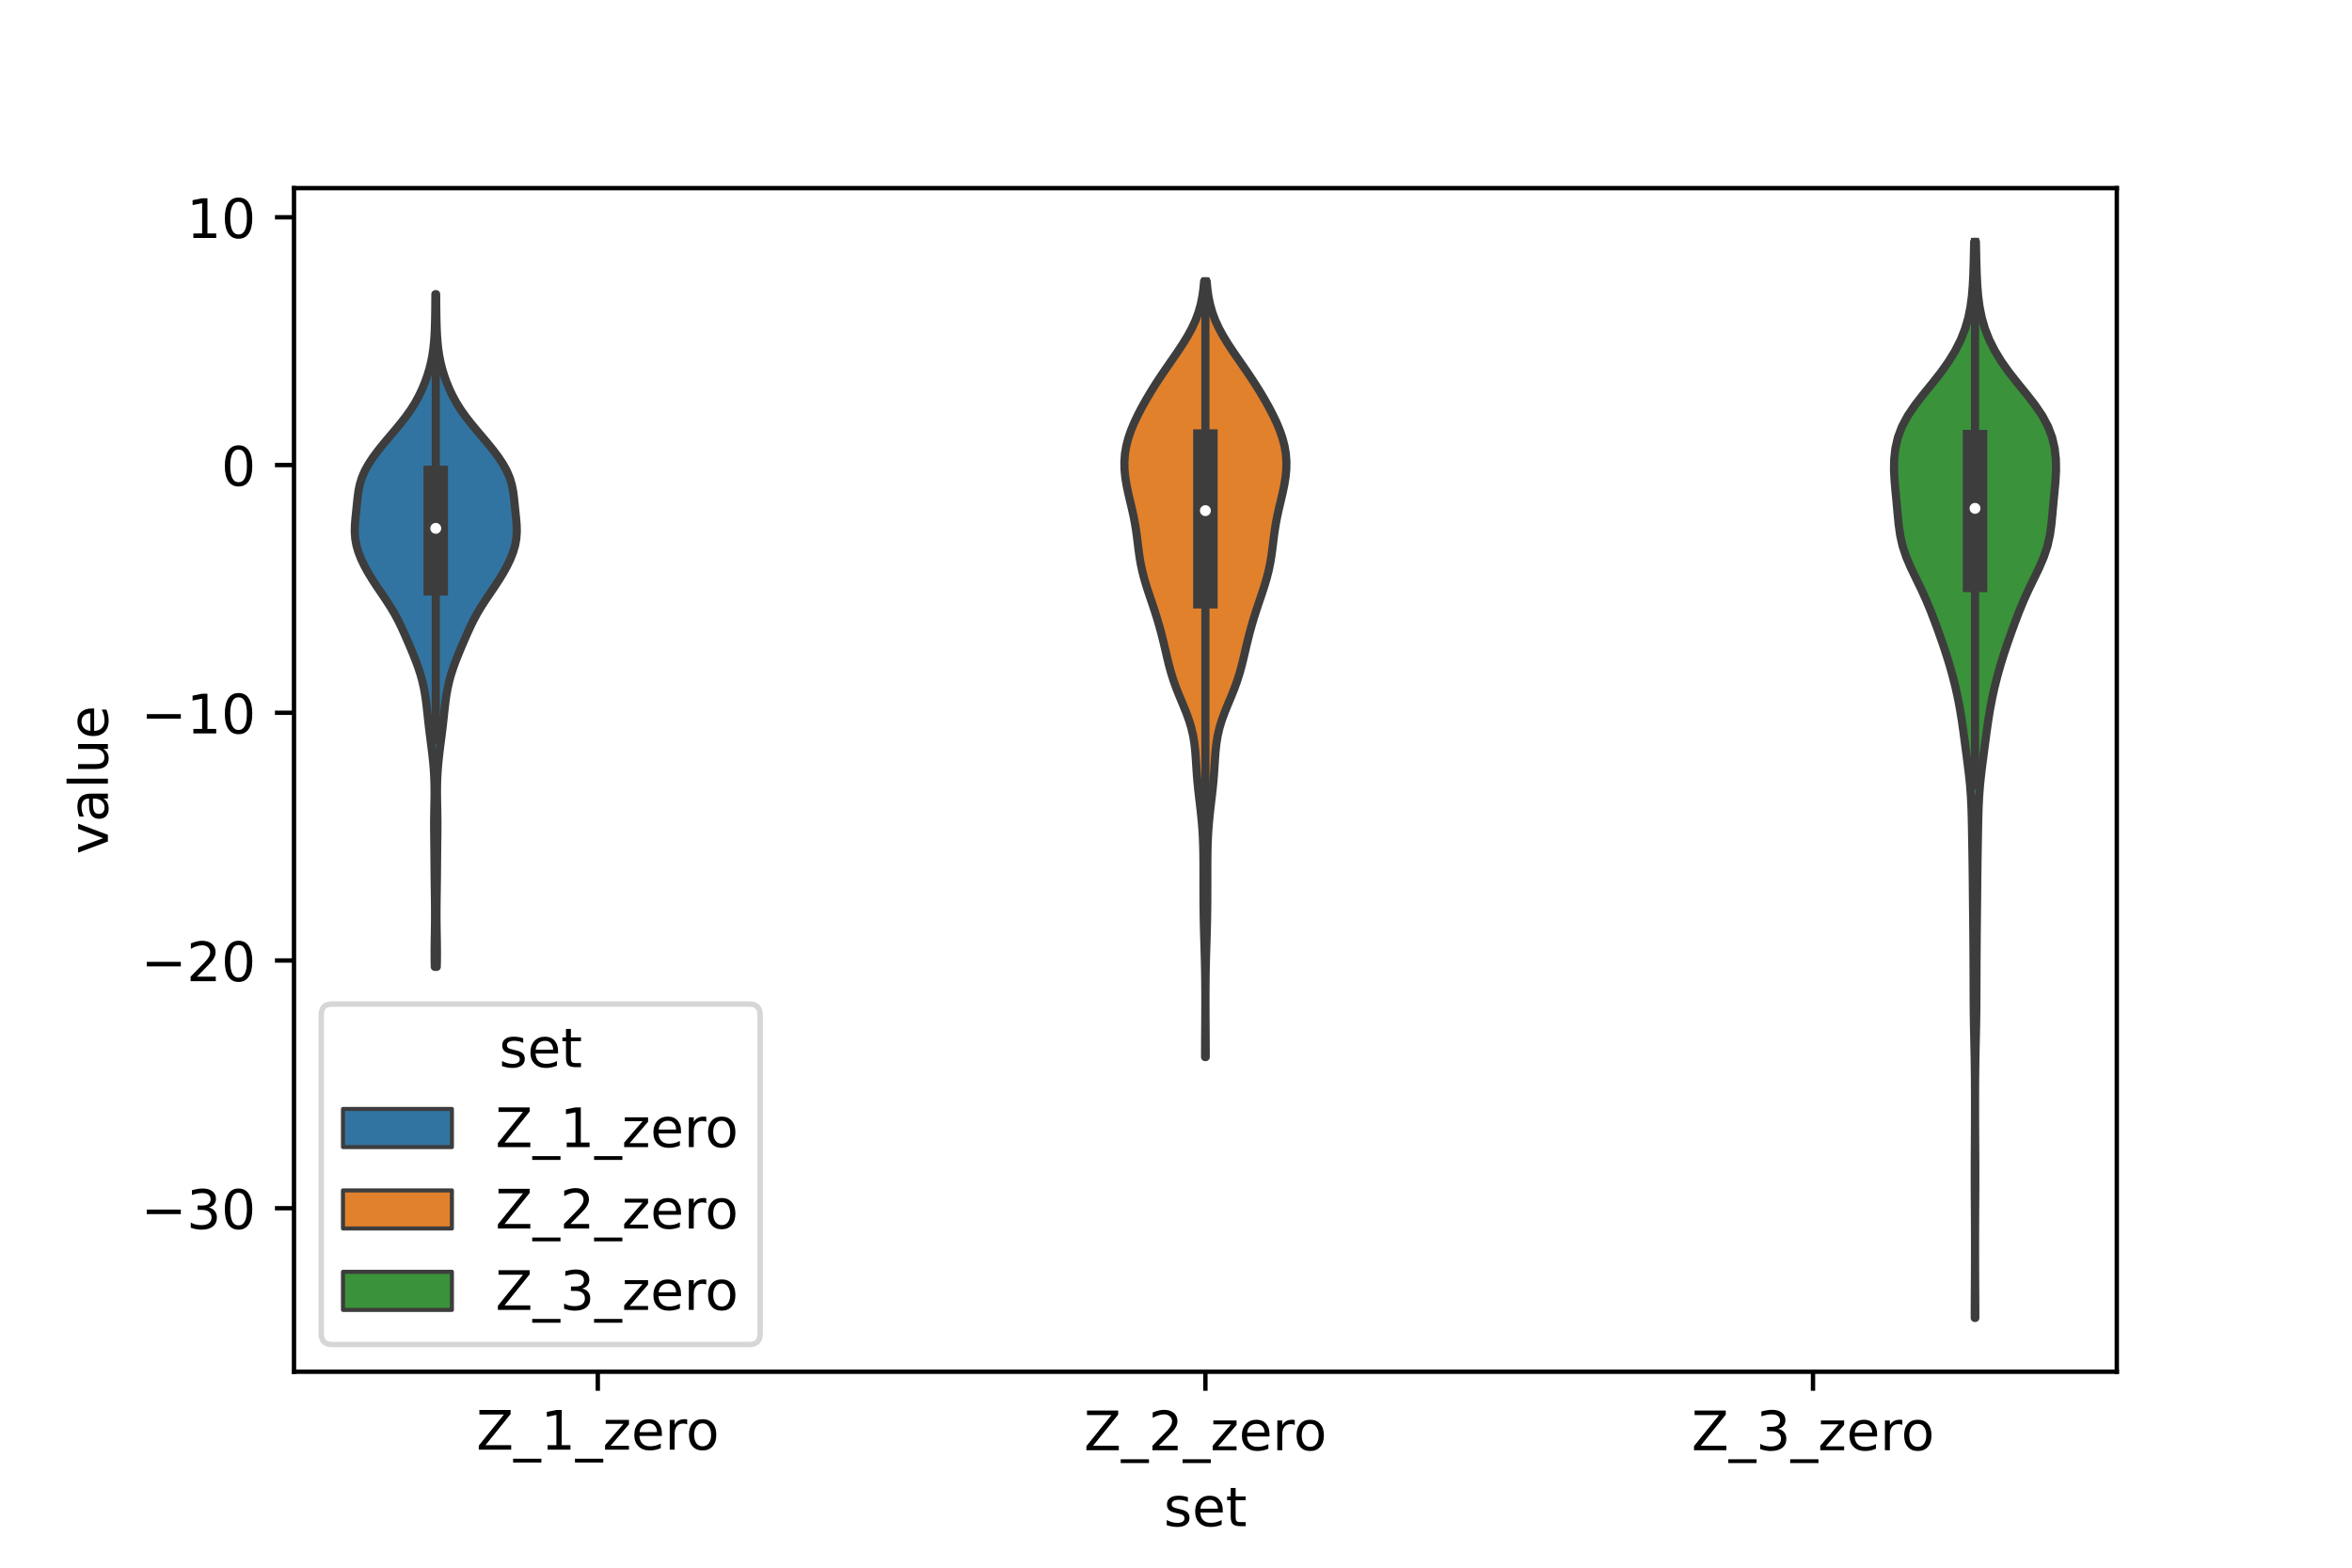 <?xml version="1.0" encoding="utf-8" standalone="no"?>
<!DOCTYPE svg PUBLIC "-//W3C//DTD SVG 1.1//EN"
  "http://www.w3.org/Graphics/SVG/1.1/DTD/svg11.dtd">
<!-- Created with matplotlib (https://matplotlib.org/) -->
<svg height="288pt" version="1.1" viewBox="0 0 432 288" width="432pt" xmlns="http://www.w3.org/2000/svg" xmlns:xlink="http://www.w3.org/1999/xlink">
 <defs>
  <style type="text/css">*{stroke-linecap:butt;stroke-linejoin:round;}</style>
 </defs>
 <g id="figure_1">
  <g id="patch_1">
   <path d="M 0 288 
L 432 288 
L 432 0 
L 0 0 
z
" style="fill:#ffffff;"/>
  </g>
  <g id="axes_1">
   <g id="patch_2">
    <path d="M 54 252 
L 388.8 252 
L 388.8 34.56 
L 54 34.56 
z
" style="fill:#ffffff;"/>
   </g>
   <g id="PolyCollection_1">
    <defs>
     <path d="M 80.222 -110.38 
L 79.858 -110.38 
L 79.835 -111.628 
L 79.827 -112.877 
L 79.833 -114.125 
L 79.85 -115.373 
L 79.872 -116.622 
L 79.891 -117.87 
L 79.904 -119.118 
L 79.906 -120.366 
L 79.9 -121.615 
L 79.887 -122.863 
L 79.869 -124.111 
L 79.851 -125.36 
L 79.834 -126.608 
L 79.821 -127.856 
L 79.811 -129.105 
L 79.801 -130.353 
L 79.79 -131.601 
L 79.775 -132.85 
L 79.758 -134.098 
L 79.744 -135.346 
L 79.739 -136.594 
L 79.747 -137.843 
L 79.768 -139.091 
L 79.793 -140.339 
L 79.814 -141.588 
L 79.819 -142.836 
L 79.801 -144.084 
L 79.754 -145.333 
L 79.679 -146.581 
L 79.575 -147.829 
L 79.447 -149.078 
L 79.3 -150.326 
L 79.141 -151.574 
L 78.981 -152.822 
L 78.826 -154.071 
L 78.682 -155.319 
L 78.547 -156.567 
L 78.412 -157.816 
L 78.264 -159.064 
L 78.086 -160.312 
L 77.864 -161.561 
L 77.585 -162.809 
L 77.244 -164.057 
L 76.842 -165.306 
L 76.386 -166.554 
L 75.891 -167.802 
L 75.371 -169.05 
L 74.838 -170.299 
L 74.293 -171.547 
L 73.727 -172.795 
L 73.118 -174.044 
L 72.445 -175.292 
L 71.7 -176.54 
L 70.892 -177.789 
L 70.048 -179.037 
L 69.202 -180.285 
L 68.387 -181.533 
L 67.627 -182.782 
L 66.939 -184.03 
L 66.338 -185.278 
L 65.845 -186.527 
L 65.477 -187.775 
L 65.249 -189.023 
L 65.16 -190.272 
L 65.186 -191.52 
L 65.286 -192.768 
L 65.415 -194.017 
L 65.542 -195.265 
L 65.672 -196.513 
L 65.837 -197.761 
L 66.088 -199.01 
L 66.47 -200.258 
L 67.008 -201.506 
L 67.699 -202.755 
L 68.525 -204.003 
L 69.456 -205.251 
L 70.462 -206.5 
L 71.512 -207.748 
L 72.572 -208.996 
L 73.604 -210.245 
L 74.575 -211.493 
L 75.459 -212.741 
L 76.242 -213.989 
L 76.926 -215.238 
L 77.522 -216.486 
L 78.04 -217.734 
L 78.487 -218.983 
L 78.866 -220.231 
L 79.176 -221.479 
L 79.419 -222.728 
L 79.599 -223.976 
L 79.727 -225.224 
L 79.815 -226.472 
L 79.874 -227.721 
L 79.912 -228.969 
L 79.937 -230.217 
L 79.952 -231.466 
L 79.962 -232.714 
L 79.971 -233.962 
L 80.109 -233.962 
L 80.109 -233.962 
L 80.118 -232.714 
L 80.128 -231.466 
L 80.143 -230.217 
L 80.168 -228.969 
L 80.206 -227.721 
L 80.265 -226.472 
L 80.353 -225.224 
L 80.481 -223.976 
L 80.661 -222.728 
L 80.904 -221.479 
L 81.214 -220.231 
L 81.593 -218.983 
L 82.04 -217.734 
L 82.558 -216.486 
L 83.154 -215.238 
L 83.838 -213.989 
L 84.621 -212.741 
L 85.505 -211.493 
L 86.476 -210.245 
L 87.508 -208.996 
L 88.568 -207.748 
L 89.618 -206.5 
L 90.624 -205.251 
L 91.555 -204.003 
L 92.381 -202.755 
L 93.072 -201.506 
L 93.61 -200.258 
L 93.992 -199.01 
L 94.243 -197.761 
L 94.408 -196.513 
L 94.538 -195.265 
L 94.665 -194.017 
L 94.794 -192.768 
L 94.894 -191.52 
L 94.92 -190.272 
L 94.831 -189.023 
L 94.603 -187.775 
L 94.235 -186.527 
L 93.742 -185.278 
L 93.141 -184.03 
L 92.453 -182.782 
L 91.693 -181.533 
L 90.878 -180.285 
L 90.032 -179.037 
L 89.188 -177.789 
L 88.38 -176.54 
L 87.635 -175.292 
L 86.962 -174.044 
L 86.353 -172.795 
L 85.787 -171.547 
L 85.242 -170.299 
L 84.709 -169.05 
L 84.189 -167.802 
L 83.694 -166.554 
L 83.238 -165.306 
L 82.836 -164.057 
L 82.495 -162.809 
L 82.216 -161.561 
L 81.994 -160.312 
L 81.816 -159.064 
L 81.668 -157.816 
L 81.533 -156.567 
L 81.398 -155.319 
L 81.254 -154.071 
L 81.099 -152.822 
L 80.939 -151.574 
L 80.78 -150.326 
L 80.633 -149.078 
L 80.505 -147.829 
L 80.401 -146.581 
L 80.326 -145.333 
L 80.279 -144.084 
L 80.261 -142.836 
L 80.266 -141.588 
L 80.287 -140.339 
L 80.312 -139.091 
L 80.333 -137.843 
L 80.341 -136.594 
L 80.336 -135.346 
L 80.322 -134.098 
L 80.305 -132.85 
L 80.29 -131.601 
L 80.279 -130.353 
L 80.269 -129.105 
L 80.259 -127.856 
L 80.246 -126.608 
L 80.229 -125.36 
L 80.211 -124.111 
L 80.193 -122.863 
L 80.18 -121.615 
L 80.174 -120.366 
L 80.176 -119.118 
L 80.189 -117.87 
L 80.208 -116.622 
L 80.23 -115.373 
L 80.247 -114.125 
L 80.253 -112.877 
L 80.245 -111.628 
L 80.222 -110.38 
z
" id="m6cde7a733e" style="stroke:#3d3d3d;stroke-width:1.5;"/>
    </defs>
    <g clip-path="url(#p2ab3813fb4)">
     <use style="fill:#3274a1;stroke:#3d3d3d;stroke-width:1.5;" x="0" xlink:href="#m6cde7a733e" y="288"/>
    </g>
   </g>
   <g id="PolyCollection_2">
    <defs>
     <path d="M 221.459 -93.803 
L 221.341 -93.803 
L 221.344 -95.242 
L 221.35 -96.682 
L 221.359 -98.121 
L 221.369 -99.561 
L 221.378 -101 
L 221.384 -102.44 
L 221.387 -103.879 
L 221.386 -105.319 
L 221.38 -106.758 
L 221.367 -108.197 
L 221.346 -109.637 
L 221.316 -111.076 
L 221.279 -112.516 
L 221.236 -113.955 
L 221.192 -115.395 
L 221.15 -116.834 
L 221.114 -118.274 
L 221.086 -119.713 
L 221.067 -121.153 
L 221.054 -122.592 
L 221.047 -124.032 
L 221.044 -125.471 
L 221.045 -126.91 
L 221.045 -128.35 
L 221.04 -129.789 
L 221.026 -131.229 
L 220.995 -132.668 
L 220.939 -134.108 
L 220.856 -135.547 
L 220.742 -136.987 
L 220.601 -138.426 
L 220.44 -139.866 
L 220.27 -141.305 
L 220.104 -142.745 
L 219.957 -144.184 
L 219.834 -145.623 
L 219.735 -147.063 
L 219.645 -148.502 
L 219.539 -149.942 
L 219.385 -151.381 
L 219.152 -152.821 
L 218.82 -154.26 
L 218.383 -155.7 
L 217.857 -157.139 
L 217.272 -158.579 
L 216.671 -160.018 
L 216.094 -161.458 
L 215.571 -162.897 
L 215.115 -164.336 
L 214.719 -165.776 
L 214.366 -167.215 
L 214.031 -168.655 
L 213.691 -170.094 
L 213.33 -171.534 
L 212.938 -172.973 
L 212.513 -174.413 
L 212.057 -175.852 
L 211.578 -177.292 
L 211.092 -178.731 
L 210.619 -180.171 
L 210.185 -181.61 
L 209.81 -183.05 
L 209.505 -184.489 
L 209.267 -185.928 
L 209.075 -187.368 
L 208.9 -188.807 
L 208.711 -190.247 
L 208.485 -191.686 
L 208.212 -193.126 
L 207.895 -194.565 
L 207.554 -196.005 
L 207.217 -197.444 
L 206.916 -198.884 
L 206.682 -200.323 
L 206.543 -201.763 
L 206.52 -203.202 
L 206.627 -204.641 
L 206.871 -206.081 
L 207.246 -207.52 
L 207.744 -208.96 
L 208.345 -210.399 
L 209.031 -211.839 
L 209.784 -213.278 
L 210.594 -214.718 
L 211.453 -216.157 
L 212.358 -217.597 
L 213.307 -219.036 
L 214.289 -220.476 
L 215.288 -221.915 
L 216.28 -223.354 
L 217.234 -224.794 
L 218.117 -226.233 
L 218.903 -227.673 
L 219.57 -229.112 
L 220.109 -230.552 
L 220.522 -231.991 
L 220.822 -233.431 
L 221.028 -234.87 
L 221.163 -236.31 
L 221.637 -236.31 
L 221.637 -236.31 
L 221.772 -234.87 
L 221.978 -233.431 
L 222.278 -231.991 
L 222.691 -230.552 
L 223.23 -229.112 
L 223.897 -227.673 
L 224.683 -226.233 
L 225.566 -224.794 
L 226.52 -223.354 
L 227.512 -221.915 
L 228.511 -220.476 
L 229.493 -219.036 
L 230.442 -217.597 
L 231.347 -216.157 
L 232.206 -214.718 
L 233.016 -213.278 
L 233.769 -211.839 
L 234.455 -210.399 
L 235.056 -208.96 
L 235.554 -207.52 
L 235.929 -206.081 
L 236.173 -204.641 
L 236.28 -203.202 
L 236.257 -201.763 
L 236.118 -200.323 
L 235.884 -198.884 
L 235.583 -197.444 
L 235.246 -196.005 
L 234.905 -194.565 
L 234.588 -193.126 
L 234.315 -191.686 
L 234.089 -190.247 
L 233.9 -188.807 
L 233.725 -187.368 
L 233.533 -185.928 
L 233.295 -184.489 
L 232.99 -183.05 
L 232.615 -181.61 
L 232.181 -180.171 
L 231.708 -178.731 
L 231.222 -177.292 
L 230.743 -175.852 
L 230.287 -174.413 
L 229.862 -172.973 
L 229.47 -171.534 
L 229.109 -170.094 
L 228.769 -168.655 
L 228.434 -167.215 
L 228.081 -165.776 
L 227.685 -164.336 
L 227.229 -162.897 
L 226.706 -161.458 
L 226.129 -160.018 
L 225.528 -158.579 
L 224.943 -157.139 
L 224.417 -155.7 
L 223.98 -154.26 
L 223.648 -152.821 
L 223.415 -151.381 
L 223.261 -149.942 
L 223.155 -148.502 
L 223.065 -147.063 
L 222.966 -145.623 
L 222.843 -144.184 
L 222.696 -142.745 
L 222.53 -141.305 
L 222.36 -139.866 
L 222.199 -138.426 
L 222.058 -136.987 
L 221.944 -135.547 
L 221.861 -134.108 
L 221.805 -132.668 
L 221.774 -131.229 
L 221.76 -129.789 
L 221.755 -128.35 
L 221.755 -126.91 
L 221.756 -125.471 
L 221.753 -124.032 
L 221.746 -122.592 
L 221.733 -121.153 
L 221.714 -119.713 
L 221.686 -118.274 
L 221.65 -116.834 
L 221.608 -115.395 
L 221.564 -113.955 
L 221.521 -112.516 
L 221.484 -111.076 
L 221.454 -109.637 
L 221.433 -108.197 
L 221.42 -106.758 
L 221.414 -105.319 
L 221.413 -103.879 
L 221.416 -102.44 
L 221.422 -101 
L 221.431 -99.561 
L 221.441 -98.121 
L 221.45 -96.682 
L 221.456 -95.242 
L 221.459 -93.803 
z
" id="m6baf223a98" style="stroke:#3d3d3d;stroke-width:1.5;"/>
    </defs>
    <g clip-path="url(#p2ab3813fb4)">
     <use style="fill:#e1812c;stroke:#3d3d3d;stroke-width:1.5;" x="0" xlink:href="#m6baf223a98" y="288"/>
    </g>
   </g>
   <g id="PolyCollection_3">
    <defs>
     <path d="M 362.813 -45.884 
L 362.707 -45.884 
L 362.71 -47.88 
L 362.72 -49.877 
L 362.732 -51.874 
L 362.743 -53.87 
L 362.75 -55.867 
L 362.754 -57.864 
L 362.755 -59.86 
L 362.751 -61.857 
L 362.744 -63.854 
L 362.734 -65.851 
L 362.722 -67.847 
L 362.711 -69.844 
L 362.707 -71.841 
L 362.709 -73.837 
L 362.718 -75.834 
L 362.73 -77.831 
L 362.741 -79.827 
L 362.75 -81.824 
L 362.754 -83.821 
L 362.755 -85.818 
L 362.751 -87.814 
L 362.74 -89.811 
L 362.721 -91.808 
L 362.69 -93.804 
L 362.65 -95.801 
L 362.605 -97.798 
L 362.563 -99.794 
L 362.532 -101.791 
L 362.514 -103.788 
L 362.504 -105.784 
L 362.498 -107.781 
L 362.491 -109.778 
L 362.482 -111.775 
L 362.469 -113.771 
L 362.454 -115.768 
L 362.436 -117.765 
L 362.414 -119.761 
L 362.392 -121.758 
L 362.371 -123.755 
L 362.352 -125.751 
L 362.331 -127.748 
L 362.305 -129.745 
L 362.273 -131.741 
L 362.238 -133.738 
L 362.203 -135.735 
L 362.162 -137.732 
L 362.103 -139.728 
L 362.004 -141.725 
L 361.852 -143.722 
L 361.646 -145.718 
L 361.401 -147.715 
L 361.14 -149.712 
L 360.877 -151.708 
L 360.61 -153.705 
L 360.325 -155.702 
L 360 -157.699 
L 359.622 -159.695 
L 359.183 -161.692 
L 358.683 -163.689 
L 358.125 -165.685 
L 357.511 -167.682 
L 356.847 -169.679 
L 356.146 -171.675 
L 355.417 -173.672 
L 354.654 -175.669 
L 353.83 -177.665 
L 352.926 -179.662 
L 351.958 -181.659 
L 350.994 -183.656 
L 350.137 -185.652 
L 349.469 -187.649 
L 349.016 -189.646 
L 348.734 -191.642 
L 348.54 -193.639 
L 348.359 -195.636 
L 348.164 -197.632 
L 347.984 -199.629 
L 347.88 -201.626 
L 347.912 -203.622 
L 348.132 -205.619 
L 348.589 -207.616 
L 349.335 -209.613 
L 350.397 -211.609 
L 351.752 -213.606 
L 353.307 -215.603 
L 354.932 -217.599 
L 356.501 -219.596 
L 357.921 -221.593 
L 359.142 -223.589 
L 360.145 -225.586 
L 360.93 -227.583 
L 361.512 -229.58 
L 361.917 -231.576 
L 362.183 -233.573 
L 362.347 -235.57 
L 362.447 -237.566 
L 362.51 -239.563 
L 362.557 -241.56 
L 362.599 -243.556 
L 362.921 -243.556 
L 362.921 -243.556 
L 362.963 -241.56 
L 363.01 -239.563 
L 363.073 -237.566 
L 363.173 -235.57 
L 363.337 -233.573 
L 363.603 -231.576 
L 364.008 -229.58 
L 364.59 -227.583 
L 365.375 -225.586 
L 366.378 -223.589 
L 367.599 -221.593 
L 369.019 -219.596 
L 370.588 -217.599 
L 372.213 -215.603 
L 373.768 -213.606 
L 375.123 -211.609 
L 376.185 -209.613 
L 376.931 -207.616 
L 377.388 -205.619 
L 377.608 -203.622 
L 377.64 -201.626 
L 377.536 -199.629 
L 377.356 -197.632 
L 377.161 -195.636 
L 376.98 -193.639 
L 376.786 -191.642 
L 376.504 -189.646 
L 376.051 -187.649 
L 375.383 -185.652 
L 374.526 -183.656 
L 373.562 -181.659 
L 372.594 -179.662 
L 371.69 -177.665 
L 370.866 -175.669 
L 370.103 -173.672 
L 369.374 -171.675 
L 368.673 -169.679 
L 368.009 -167.682 
L 367.395 -165.685 
L 366.837 -163.689 
L 366.337 -161.692 
L 365.898 -159.695 
L 365.52 -157.699 
L 365.195 -155.702 
L 364.91 -153.705 
L 364.643 -151.708 
L 364.38 -149.712 
L 364.119 -147.715 
L 363.874 -145.718 
L 363.668 -143.722 
L 363.516 -141.725 
L 363.417 -139.728 
L 363.358 -137.732 
L 363.317 -135.735 
L 363.282 -133.738 
L 363.247 -131.741 
L 363.215 -129.745 
L 363.189 -127.748 
L 363.168 -125.751 
L 363.149 -123.755 
L 363.128 -121.758 
L 363.106 -119.761 
L 363.084 -117.765 
L 363.066 -115.768 
L 363.051 -113.771 
L 363.038 -111.775 
L 363.029 -109.778 
L 363.022 -107.781 
L 363.016 -105.784 
L 363.006 -103.788 
L 362.988 -101.791 
L 362.957 -99.794 
L 362.915 -97.798 
L 362.87 -95.801 
L 362.83 -93.804 
L 362.799 -91.808 
L 362.78 -89.811 
L 362.769 -87.814 
L 362.765 -85.818 
L 362.766 -83.821 
L 362.77 -81.824 
L 362.779 -79.827 
L 362.79 -77.831 
L 362.802 -75.834 
L 362.811 -73.837 
L 362.813 -71.841 
L 362.809 -69.844 
L 362.798 -67.847 
L 362.786 -65.851 
L 362.776 -63.854 
L 362.769 -61.857 
L 362.765 -59.86 
L 362.766 -57.864 
L 362.77 -55.867 
L 362.777 -53.87 
L 362.788 -51.874 
L 362.8 -49.877 
L 362.81 -47.88 
L 362.813 -45.884 
z
" id="m4029240bd4" style="stroke:#3d3d3d;stroke-width:1.5;"/>
    </defs>
    <g clip-path="url(#p2ab3813fb4)">
     <use style="fill:#3a923a;stroke:#3d3d3d;stroke-width:1.5;" x="0" xlink:href="#m4029240bd4" y="288"/>
    </g>
   </g>
   <g id="patch_3">
    <path clip-path="url(#p2ab3813fb4)" d="M 109.8 85.43 
L 109.8 85.43 
L 109.8 85.43 
L 109.8 85.43 
z
" style="fill:#3274a1;stroke:#3d3d3d;stroke-linejoin:miter;stroke-width:0.75;"/>
   </g>
   <g id="patch_4">
    <path clip-path="url(#p2ab3813fb4)" d="M 109.8 85.43 
L 109.8 85.43 
L 109.8 85.43 
L 109.8 85.43 
z
" style="fill:#e1812c;stroke:#3d3d3d;stroke-linejoin:miter;stroke-width:0.75;"/>
   </g>
   <g id="patch_5">
    <path clip-path="url(#p2ab3813fb4)" d="M 109.8 85.43 
L 109.8 85.43 
L 109.8 85.43 
L 109.8 85.43 
z
" style="fill:#3a923a;stroke:#3d3d3d;stroke-linejoin:miter;stroke-width:0.75;"/>
   </g>
   <g id="matplotlib.axis_1">
    <g id="xtick_1">
     <g id="line2d_1">
      <defs>
       <path d="M 0 0 
L 0 3.5 
" id="maf8add04db" style="stroke:#000000;stroke-width:0.8;"/>
      </defs>
      <g>
       <use style="stroke:#000000;stroke-width:0.8;" x="109.8" xlink:href="#maf8add04db" y="252"/>
      </g>
     </g>
     <g id="text_1">
      <!-- Z_1_zero -->
      <g transform="translate(87.491 266.32)scale(0.1 -0.1)">
       <defs>
        <path d="M 5.609 72.906 
L 62.891 72.906 
L 62.891 65.375 
L 16.797 8.297 
L 64.016 8.297 
L 64.016 0 
L 4.5 0 
L 4.5 7.516 
L 50.594 64.594 
L 5.609 64.594 
z
" id="DejaVuSans-90"/>
        <path d="M 50.984 -16.609 
L 50.984 -23.578 
L -0.984 -23.578 
L -0.984 -16.609 
z
" id="DejaVuSans-95"/>
        <path d="M 12.406 8.297 
L 28.516 8.297 
L 28.516 63.922 
L 10.984 60.406 
L 10.984 69.391 
L 28.422 72.906 
L 38.281 72.906 
L 38.281 8.297 
L 54.391 8.297 
L 54.391 0 
L 12.406 0 
z
" id="DejaVuSans-49"/>
        <path d="M 5.516 54.688 
L 48.188 54.688 
L 48.188 46.484 
L 14.406 7.172 
L 48.188 7.172 
L 48.188 0 
L 4.297 0 
L 4.297 8.203 
L 38.094 47.516 
L 5.516 47.516 
z
" id="DejaVuSans-122"/>
        <path d="M 56.203 29.594 
L 56.203 25.203 
L 14.891 25.203 
Q 15.484 15.922 20.484 11.062 
Q 25.484 6.203 34.422 6.203 
Q 39.594 6.203 44.453 7.469 
Q 49.312 8.734 54.109 11.281 
L 54.109 2.781 
Q 49.266 0.734 44.188 -0.344 
Q 39.109 -1.422 33.891 -1.422 
Q 20.797 -1.422 13.156 6.188 
Q 5.516 13.812 5.516 26.812 
Q 5.516 40.234 12.766 48.109 
Q 20.016 56 32.328 56 
Q 43.359 56 49.781 48.891 
Q 56.203 41.797 56.203 29.594 
z
M 47.219 32.234 
Q 47.125 39.594 43.094 43.984 
Q 39.062 48.391 32.422 48.391 
Q 24.906 48.391 20.391 44.141 
Q 15.875 39.891 15.188 32.172 
z
" id="DejaVuSans-101"/>
        <path d="M 41.109 46.297 
Q 39.594 47.172 37.812 47.578 
Q 36.031 48 33.891 48 
Q 26.266 48 22.188 43.047 
Q 18.109 38.094 18.109 28.812 
L 18.109 0 
L 9.078 0 
L 9.078 54.688 
L 18.109 54.688 
L 18.109 46.188 
Q 20.953 51.172 25.484 53.578 
Q 30.031 56 36.531 56 
Q 37.453 56 38.578 55.875 
Q 39.703 55.766 41.062 55.516 
z
" id="DejaVuSans-114"/>
        <path d="M 30.609 48.391 
Q 23.391 48.391 19.188 42.75 
Q 14.984 37.109 14.984 27.297 
Q 14.984 17.484 19.156 11.844 
Q 23.344 6.203 30.609 6.203 
Q 37.797 6.203 41.984 11.859 
Q 46.188 17.531 46.188 27.297 
Q 46.188 37.016 41.984 42.703 
Q 37.797 48.391 30.609 48.391 
z
M 30.609 56 
Q 42.328 56 49.016 48.375 
Q 55.719 40.766 55.719 27.297 
Q 55.719 13.875 49.016 6.219 
Q 42.328 -1.422 30.609 -1.422 
Q 18.844 -1.422 12.172 6.219 
Q 5.516 13.875 5.516 27.297 
Q 5.516 40.766 12.172 48.375 
Q 18.844 56 30.609 56 
z
" id="DejaVuSans-111"/>
       </defs>
       <use xlink:href="#DejaVuSans-90"/>
       <use x="68.506" xlink:href="#DejaVuSans-95"/>
       <use x="118.506" xlink:href="#DejaVuSans-49"/>
       <use x="182.129" xlink:href="#DejaVuSans-95"/>
       <use x="232.129" xlink:href="#DejaVuSans-122"/>
       <use x="284.619" xlink:href="#DejaVuSans-101"/>
       <use x="346.143" xlink:href="#DejaVuSans-114"/>
       <use x="385.006" xlink:href="#DejaVuSans-111"/>
      </g>
     </g>
    </g>
    <g id="xtick_2">
     <g id="line2d_2">
      <g>
       <use style="stroke:#000000;stroke-width:0.8;" x="221.4" xlink:href="#maf8add04db" y="252"/>
      </g>
     </g>
     <g id="text_2">
      <!-- Z_2_zero -->
      <g transform="translate(199.091 266.422)scale(0.1 -0.1)">
       <defs>
        <path d="M 19.188 8.297 
L 53.609 8.297 
L 53.609 0 
L 7.328 0 
L 7.328 8.297 
Q 12.938 14.109 22.625 23.891 
Q 32.328 33.688 34.812 36.531 
Q 39.547 41.844 41.422 45.531 
Q 43.312 49.219 43.312 52.781 
Q 43.312 58.594 39.234 62.25 
Q 35.156 65.922 28.609 65.922 
Q 23.969 65.922 18.812 64.312 
Q 13.672 62.703 7.812 59.422 
L 7.812 69.391 
Q 13.766 71.781 18.938 73 
Q 24.125 74.219 28.422 74.219 
Q 39.75 74.219 46.484 68.547 
Q 53.219 62.891 53.219 53.422 
Q 53.219 48.922 51.531 44.891 
Q 49.859 40.875 45.406 35.406 
Q 44.188 33.984 37.641 27.219 
Q 31.109 20.453 19.188 8.297 
z
" id="DejaVuSans-50"/>
       </defs>
       <use xlink:href="#DejaVuSans-90"/>
       <use x="68.506" xlink:href="#DejaVuSans-95"/>
       <use x="118.506" xlink:href="#DejaVuSans-50"/>
       <use x="182.129" xlink:href="#DejaVuSans-95"/>
       <use x="232.129" xlink:href="#DejaVuSans-122"/>
       <use x="284.619" xlink:href="#DejaVuSans-101"/>
       <use x="346.143" xlink:href="#DejaVuSans-114"/>
       <use x="385.006" xlink:href="#DejaVuSans-111"/>
      </g>
     </g>
    </g>
    <g id="xtick_3">
     <g id="line2d_3">
      <g>
       <use style="stroke:#000000;stroke-width:0.8;" x="333" xlink:href="#maf8add04db" y="252"/>
      </g>
     </g>
     <g id="text_3">
      <!-- Z_3_zero -->
      <g transform="translate(310.691 266.422)scale(0.1 -0.1)">
       <defs>
        <path d="M 40.578 39.312 
Q 47.656 37.797 51.625 33 
Q 55.609 28.219 55.609 21.188 
Q 55.609 10.406 48.188 4.484 
Q 40.766 -1.422 27.094 -1.422 
Q 22.516 -1.422 17.656 -0.516 
Q 12.797 0.391 7.625 2.203 
L 7.625 11.719 
Q 11.719 9.328 16.594 8.109 
Q 21.484 6.891 26.812 6.891 
Q 36.078 6.891 40.938 10.547 
Q 45.797 14.203 45.797 21.188 
Q 45.797 27.641 41.281 31.266 
Q 36.766 34.906 28.719 34.906 
L 20.219 34.906 
L 20.219 43.016 
L 29.109 43.016 
Q 36.375 43.016 40.234 45.922 
Q 44.094 48.828 44.094 54.297 
Q 44.094 59.906 40.109 62.906 
Q 36.141 65.922 28.719 65.922 
Q 24.656 65.922 20.016 65.031 
Q 15.375 64.156 9.812 62.312 
L 9.812 71.094 
Q 15.438 72.656 20.344 73.438 
Q 25.25 74.219 29.594 74.219 
Q 40.828 74.219 47.359 69.109 
Q 53.906 64.016 53.906 55.328 
Q 53.906 49.266 50.438 45.094 
Q 46.969 40.922 40.578 39.312 
z
" id="DejaVuSans-51"/>
       </defs>
       <use xlink:href="#DejaVuSans-90"/>
       <use x="68.506" xlink:href="#DejaVuSans-95"/>
       <use x="118.506" xlink:href="#DejaVuSans-51"/>
       <use x="182.129" xlink:href="#DejaVuSans-95"/>
       <use x="232.129" xlink:href="#DejaVuSans-122"/>
       <use x="284.619" xlink:href="#DejaVuSans-101"/>
       <use x="346.143" xlink:href="#DejaVuSans-114"/>
       <use x="385.006" xlink:href="#DejaVuSans-111"/>
      </g>
     </g>
    </g>
    <g id="text_4">
     <!-- set -->
     <g transform="translate(213.759 280.378)scale(0.1 -0.1)">
      <defs>
       <path d="M 44.281 53.078 
L 44.281 44.578 
Q 40.484 46.531 36.375 47.5 
Q 32.281 48.484 27.875 48.484 
Q 21.188 48.484 17.844 46.438 
Q 14.5 44.391 14.5 40.281 
Q 14.5 37.156 16.891 35.375 
Q 19.281 33.594 26.516 31.984 
L 29.594 31.297 
Q 39.156 29.25 43.188 25.516 
Q 47.219 21.781 47.219 15.094 
Q 47.219 7.469 41.188 3.016 
Q 35.156 -1.422 24.609 -1.422 
Q 20.219 -1.422 15.453 -0.562 
Q 10.688 0.297 5.422 2 
L 5.422 11.281 
Q 10.406 8.688 15.234 7.391 
Q 20.062 6.109 24.812 6.109 
Q 31.156 6.109 34.562 8.281 
Q 37.984 10.453 37.984 14.406 
Q 37.984 18.062 35.516 20.016 
Q 33.062 21.969 24.703 23.781 
L 21.578 24.516 
Q 13.234 26.266 9.516 29.906 
Q 5.812 33.547 5.812 39.891 
Q 5.812 47.609 11.281 51.797 
Q 16.75 56 26.812 56 
Q 31.781 56 36.172 55.266 
Q 40.578 54.547 44.281 53.078 
z
" id="DejaVuSans-115"/>
       <path d="M 18.312 70.219 
L 18.312 54.688 
L 36.812 54.688 
L 36.812 47.703 
L 18.312 47.703 
L 18.312 18.016 
Q 18.312 11.328 20.141 9.422 
Q 21.969 7.516 27.594 7.516 
L 36.812 7.516 
L 36.812 0 
L 27.594 0 
Q 17.188 0 13.234 3.875 
Q 9.281 7.766 9.281 18.016 
L 9.281 47.703 
L 2.688 47.703 
L 2.688 54.688 
L 9.281 54.688 
L 9.281 70.219 
z
" id="DejaVuSans-116"/>
      </defs>
      <use xlink:href="#DejaVuSans-115"/>
      <use x="52.1" xlink:href="#DejaVuSans-101"/>
      <use x="113.623" xlink:href="#DejaVuSans-116"/>
     </g>
    </g>
   </g>
   <g id="matplotlib.axis_2">
    <g id="ytick_1">
     <g id="line2d_4">
      <defs>
       <path d="M 0 0 
L -3.5 0 
" id="mc769b00dd6" style="stroke:#000000;stroke-width:0.8;"/>
      </defs>
      <g>
       <use style="stroke:#000000;stroke-width:0.8;" x="54" xlink:href="#mc769b00dd6" y="221.964"/>
      </g>
     </g>
     <g id="text_5">
      <!-- −30 -->
      <g transform="translate(25.895 225.763)scale(0.1 -0.1)">
       <defs>
        <path d="M 10.594 35.5 
L 73.188 35.5 
L 73.188 27.203 
L 10.594 27.203 
z
" id="DejaVuSans-8722"/>
        <path d="M 31.781 66.406 
Q 24.172 66.406 20.328 58.906 
Q 16.5 51.422 16.5 36.375 
Q 16.5 21.391 20.328 13.891 
Q 24.172 6.391 31.781 6.391 
Q 39.453 6.391 43.281 13.891 
Q 47.125 21.391 47.125 36.375 
Q 47.125 51.422 43.281 58.906 
Q 39.453 66.406 31.781 66.406 
z
M 31.781 74.219 
Q 44.047 74.219 50.516 64.516 
Q 56.984 54.828 56.984 36.375 
Q 56.984 17.969 50.516 8.266 
Q 44.047 -1.422 31.781 -1.422 
Q 19.531 -1.422 13.062 8.266 
Q 6.594 17.969 6.594 36.375 
Q 6.594 54.828 13.062 64.516 
Q 19.531 74.219 31.781 74.219 
z
" id="DejaVuSans-48"/>
       </defs>
       <use xlink:href="#DejaVuSans-8722"/>
       <use x="83.789" xlink:href="#DejaVuSans-51"/>
       <use x="147.412" xlink:href="#DejaVuSans-48"/>
      </g>
     </g>
    </g>
    <g id="ytick_2">
     <g id="line2d_5">
      <g>
       <use style="stroke:#000000;stroke-width:0.8;" x="54" xlink:href="#mc769b00dd6" y="176.453"/>
      </g>
     </g>
     <g id="text_6">
      <!-- −20 -->
      <g transform="translate(25.895 180.252)scale(0.1 -0.1)">
       <use xlink:href="#DejaVuSans-8722"/>
       <use x="83.789" xlink:href="#DejaVuSans-50"/>
       <use x="147.412" xlink:href="#DejaVuSans-48"/>
      </g>
     </g>
    </g>
    <g id="ytick_3">
     <g id="line2d_6">
      <g>
       <use style="stroke:#000000;stroke-width:0.8;" x="54" xlink:href="#mc769b00dd6" y="130.941"/>
      </g>
     </g>
     <g id="text_7">
      <!-- −10 -->
      <g transform="translate(25.895 134.74)scale(0.1 -0.1)">
       <use xlink:href="#DejaVuSans-8722"/>
       <use x="83.789" xlink:href="#DejaVuSans-49"/>
       <use x="147.412" xlink:href="#DejaVuSans-48"/>
      </g>
     </g>
    </g>
    <g id="ytick_4">
     <g id="line2d_7">
      <g>
       <use style="stroke:#000000;stroke-width:0.8;" x="54" xlink:href="#mc769b00dd6" y="85.43"/>
      </g>
     </g>
     <g id="text_8">
      <!-- 0 -->
      <g transform="translate(40.638 89.229)scale(0.1 -0.1)">
       <use xlink:href="#DejaVuSans-48"/>
      </g>
     </g>
    </g>
    <g id="ytick_5">
     <g id="line2d_8">
      <g>
       <use style="stroke:#000000;stroke-width:0.8;" x="54" xlink:href="#mc769b00dd6" y="39.918"/>
      </g>
     </g>
     <g id="text_9">
      <!-- 10 -->
      <g transform="translate(34.275 43.717)scale(0.1 -0.1)">
       <use xlink:href="#DejaVuSans-49"/>
       <use x="63.623" xlink:href="#DejaVuSans-48"/>
      </g>
     </g>
    </g>
    <g id="text_10">
     <!-- value -->
     <g transform="translate(19.816 156.938)rotate(-90)scale(0.1 -0.1)">
      <defs>
       <path d="M 2.984 54.688 
L 12.5 54.688 
L 29.594 8.797 
L 46.688 54.688 
L 56.203 54.688 
L 35.688 0 
L 23.484 0 
z
" id="DejaVuSans-118"/>
       <path d="M 34.281 27.484 
Q 23.391 27.484 19.188 25 
Q 14.984 22.516 14.984 16.5 
Q 14.984 11.719 18.141 8.906 
Q 21.297 6.109 26.703 6.109 
Q 34.188 6.109 38.703 11.406 
Q 43.219 16.703 43.219 25.484 
L 43.219 27.484 
z
M 52.203 31.203 
L 52.203 0 
L 43.219 0 
L 43.219 8.297 
Q 40.141 3.328 35.547 0.953 
Q 30.953 -1.422 24.312 -1.422 
Q 15.922 -1.422 10.953 3.297 
Q 6 8.016 6 15.922 
Q 6 25.141 12.172 29.828 
Q 18.359 34.516 30.609 34.516 
L 43.219 34.516 
L 43.219 35.406 
Q 43.219 41.609 39.141 45 
Q 35.062 48.391 27.688 48.391 
Q 23 48.391 18.547 47.266 
Q 14.109 46.141 10.016 43.891 
L 10.016 52.203 
Q 14.938 54.109 19.578 55.047 
Q 24.219 56 28.609 56 
Q 40.484 56 46.344 49.844 
Q 52.203 43.703 52.203 31.203 
z
" id="DejaVuSans-97"/>
       <path d="M 9.422 75.984 
L 18.406 75.984 
L 18.406 0 
L 9.422 0 
z
" id="DejaVuSans-108"/>
       <path d="M 8.5 21.578 
L 8.5 54.688 
L 17.484 54.688 
L 17.484 21.922 
Q 17.484 14.156 20.5 10.266 
Q 23.531 6.391 29.594 6.391 
Q 36.859 6.391 41.078 11.031 
Q 45.312 15.672 45.312 23.688 
L 45.312 54.688 
L 54.297 54.688 
L 54.297 0 
L 45.312 0 
L 45.312 8.406 
Q 42.047 3.422 37.719 1 
Q 33.406 -1.422 27.688 -1.422 
Q 18.266 -1.422 13.375 4.438 
Q 8.5 10.297 8.5 21.578 
z
M 31.109 56 
z
" id="DejaVuSans-117"/>
      </defs>
      <use xlink:href="#DejaVuSans-118"/>
      <use x="59.18" xlink:href="#DejaVuSans-97"/>
      <use x="120.459" xlink:href="#DejaVuSans-108"/>
      <use x="148.242" xlink:href="#DejaVuSans-117"/>
      <use x="211.621" xlink:href="#DejaVuSans-101"/>
     </g>
    </g>
   </g>
   <g id="line2d_9">
    <path clip-path="url(#p2ab3813fb4)" d="M 80.04 136.039 
L 80.04 61.263 
" style="fill:none;stroke:#3d3d3d;stroke-linecap:square;stroke-width:1.5;"/>
   </g>
   <g id="line2d_10">
    <path clip-path="url(#p2ab3813fb4)" d="M 80.04 107.165 
L 80.04 87.795 
" style="fill:none;stroke:#3d3d3d;stroke-linecap:square;stroke-width:4.5;"/>
   </g>
   <g id="line2d_11">
    <path clip-path="url(#p2ab3813fb4)" d="M 221.4 152.106 
L 221.4 51.69 
" style="fill:none;stroke:#3d3d3d;stroke-linecap:square;stroke-width:1.5;"/>
   </g>
   <g id="line2d_12">
    <path clip-path="url(#p2ab3813fb4)" d="M 221.4 109.536 
L 221.4 81.115 
" style="fill:none;stroke:#3d3d3d;stroke-linecap:square;stroke-width:4.5;"/>
   </g>
   <g id="line2d_13">
    <path clip-path="url(#p2ab3813fb4)" d="M 362.76 144.322 
L 362.76 44.444 
" style="fill:none;stroke:#3d3d3d;stroke-linecap:square;stroke-width:1.5;"/>
   </g>
   <g id="line2d_14">
    <path clip-path="url(#p2ab3813fb4)" d="M 362.76 106.531 
L 362.76 81.225 
" style="fill:none;stroke:#3d3d3d;stroke-linecap:square;stroke-width:4.5;"/>
   </g>
   <g id="patch_6">
    <path d="M 54 252 
L 54 34.56 
" style="fill:none;stroke:#000000;stroke-linecap:square;stroke-linejoin:miter;stroke-width:0.8;"/>
   </g>
   <g id="patch_7">
    <path d="M 388.8 252 
L 388.8 34.56 
" style="fill:none;stroke:#000000;stroke-linecap:square;stroke-linejoin:miter;stroke-width:0.8;"/>
   </g>
   <g id="patch_8">
    <path d="M 54 252 
L 388.8 252 
" style="fill:none;stroke:#000000;stroke-linecap:square;stroke-linejoin:miter;stroke-width:0.8;"/>
   </g>
   <g id="patch_9">
    <path d="M 54 34.56 
L 388.8 34.56 
" style="fill:none;stroke:#000000;stroke-linecap:square;stroke-linejoin:miter;stroke-width:0.8;"/>
   </g>
   <g id="PathCollection_1">
    <defs>
     <path d="M 0 1.5 
C 0.398 1.5 0.779 1.342 1.061 1.061 
C 1.342 0.779 1.5 0.398 1.5 0 
C 1.5 -0.398 1.342 -0.779 1.061 -1.061 
C 0.779 -1.342 0.398 -1.5 0 -1.5 
C -0.398 -1.5 -0.779 -1.342 -1.061 -1.061 
C -1.342 -0.779 -1.5 -0.398 -1.5 0 
C -1.5 0.398 -1.342 0.779 -1.061 1.061 
C -0.779 1.342 -0.398 1.5 0 1.5 
z
" id="mf55c479b99" style="stroke:#3d3d3d;"/>
    </defs>
    <g clip-path="url(#p2ab3813fb4)">
     <use style="fill:#ffffff;stroke:#3d3d3d;" x="80.04" xlink:href="#mf55c479b99" y="97.063"/>
    </g>
   </g>
   <g id="PathCollection_2">
    <g clip-path="url(#p2ab3813fb4)">
     <use style="fill:#ffffff;stroke:#3d3d3d;" x="221.4" xlink:href="#mf55c479b99" y="93.807"/>
    </g>
   </g>
   <g id="PathCollection_3">
    <g clip-path="url(#p2ab3813fb4)">
     <use style="fill:#ffffff;stroke:#3d3d3d;" x="362.76" xlink:href="#mf55c479b99" y="93.395"/>
    </g>
   </g>
   <g id="legend_1">
    <g id="patch_10">
     <path d="M 61 247 
L 137.619 247 
Q 139.619 247 139.619 245 
L 139.619 186.453 
Q 139.619 184.453 137.619 184.453 
L 61 184.453 
Q 59 184.453 59 186.453 
L 59 245 
Q 59 247 61 247 
z
" style="fill:#ffffff;opacity:0.8;stroke:#cccccc;stroke-linejoin:miter;"/>
    </g>
    <g id="text_11">
     <!-- set -->
     <g transform="translate(91.668 196.052)scale(0.1 -0.1)">
      <use xlink:href="#DejaVuSans-115"/>
      <use x="52.1" xlink:href="#DejaVuSans-101"/>
      <use x="113.623" xlink:href="#DejaVuSans-116"/>
     </g>
    </g>
    <g id="patch_11">
     <path d="M 63 210.73 
L 83 210.73 
L 83 203.73 
L 63 203.73 
z
" style="fill:#3274a1;stroke:#3d3d3d;stroke-linejoin:miter;stroke-width:0.75;"/>
    </g>
    <g id="text_12">
     <!-- Z_1_zero -->
     <g transform="translate(91 210.73)scale(0.1 -0.1)">
      <use xlink:href="#DejaVuSans-90"/>
      <use x="68.506" xlink:href="#DejaVuSans-95"/>
      <use x="118.506" xlink:href="#DejaVuSans-49"/>
      <use x="182.129" xlink:href="#DejaVuSans-95"/>
      <use x="232.129" xlink:href="#DejaVuSans-122"/>
      <use x="284.619" xlink:href="#DejaVuSans-101"/>
      <use x="346.143" xlink:href="#DejaVuSans-114"/>
      <use x="385.006" xlink:href="#DejaVuSans-111"/>
     </g>
    </g>
    <g id="patch_12">
     <path d="M 63 225.686 
L 83 225.686 
L 83 218.686 
L 63 218.686 
z
" style="fill:#e1812c;stroke:#3d3d3d;stroke-linejoin:miter;stroke-width:0.75;"/>
    </g>
    <g id="text_13">
     <!-- Z_2_zero -->
     <g transform="translate(91 225.686)scale(0.1 -0.1)">
      <use xlink:href="#DejaVuSans-90"/>
      <use x="68.506" xlink:href="#DejaVuSans-95"/>
      <use x="118.506" xlink:href="#DejaVuSans-50"/>
      <use x="182.129" xlink:href="#DejaVuSans-95"/>
      <use x="232.129" xlink:href="#DejaVuSans-122"/>
      <use x="284.619" xlink:href="#DejaVuSans-101"/>
      <use x="346.143" xlink:href="#DejaVuSans-114"/>
      <use x="385.006" xlink:href="#DejaVuSans-111"/>
     </g>
    </g>
    <g id="patch_13">
     <path d="M 63 240.642 
L 83 240.642 
L 83 233.642 
L 63 233.642 
z
" style="fill:#3a923a;stroke:#3d3d3d;stroke-linejoin:miter;stroke-width:0.75;"/>
    </g>
    <g id="text_14">
     <!-- Z_3_zero -->
     <g transform="translate(91 240.642)scale(0.1 -0.1)">
      <use xlink:href="#DejaVuSans-90"/>
      <use x="68.506" xlink:href="#DejaVuSans-95"/>
      <use x="118.506" xlink:href="#DejaVuSans-51"/>
      <use x="182.129" xlink:href="#DejaVuSans-95"/>
      <use x="232.129" xlink:href="#DejaVuSans-122"/>
      <use x="284.619" xlink:href="#DejaVuSans-101"/>
      <use x="346.143" xlink:href="#DejaVuSans-114"/>
      <use x="385.006" xlink:href="#DejaVuSans-111"/>
     </g>
    </g>
   </g>
  </g>
 </g>
 <defs>
  <clipPath id="p2ab3813fb4">
   <rect height="217.44" width="334.8" x="54" y="34.56"/>
  </clipPath>
 </defs>
</svg>
